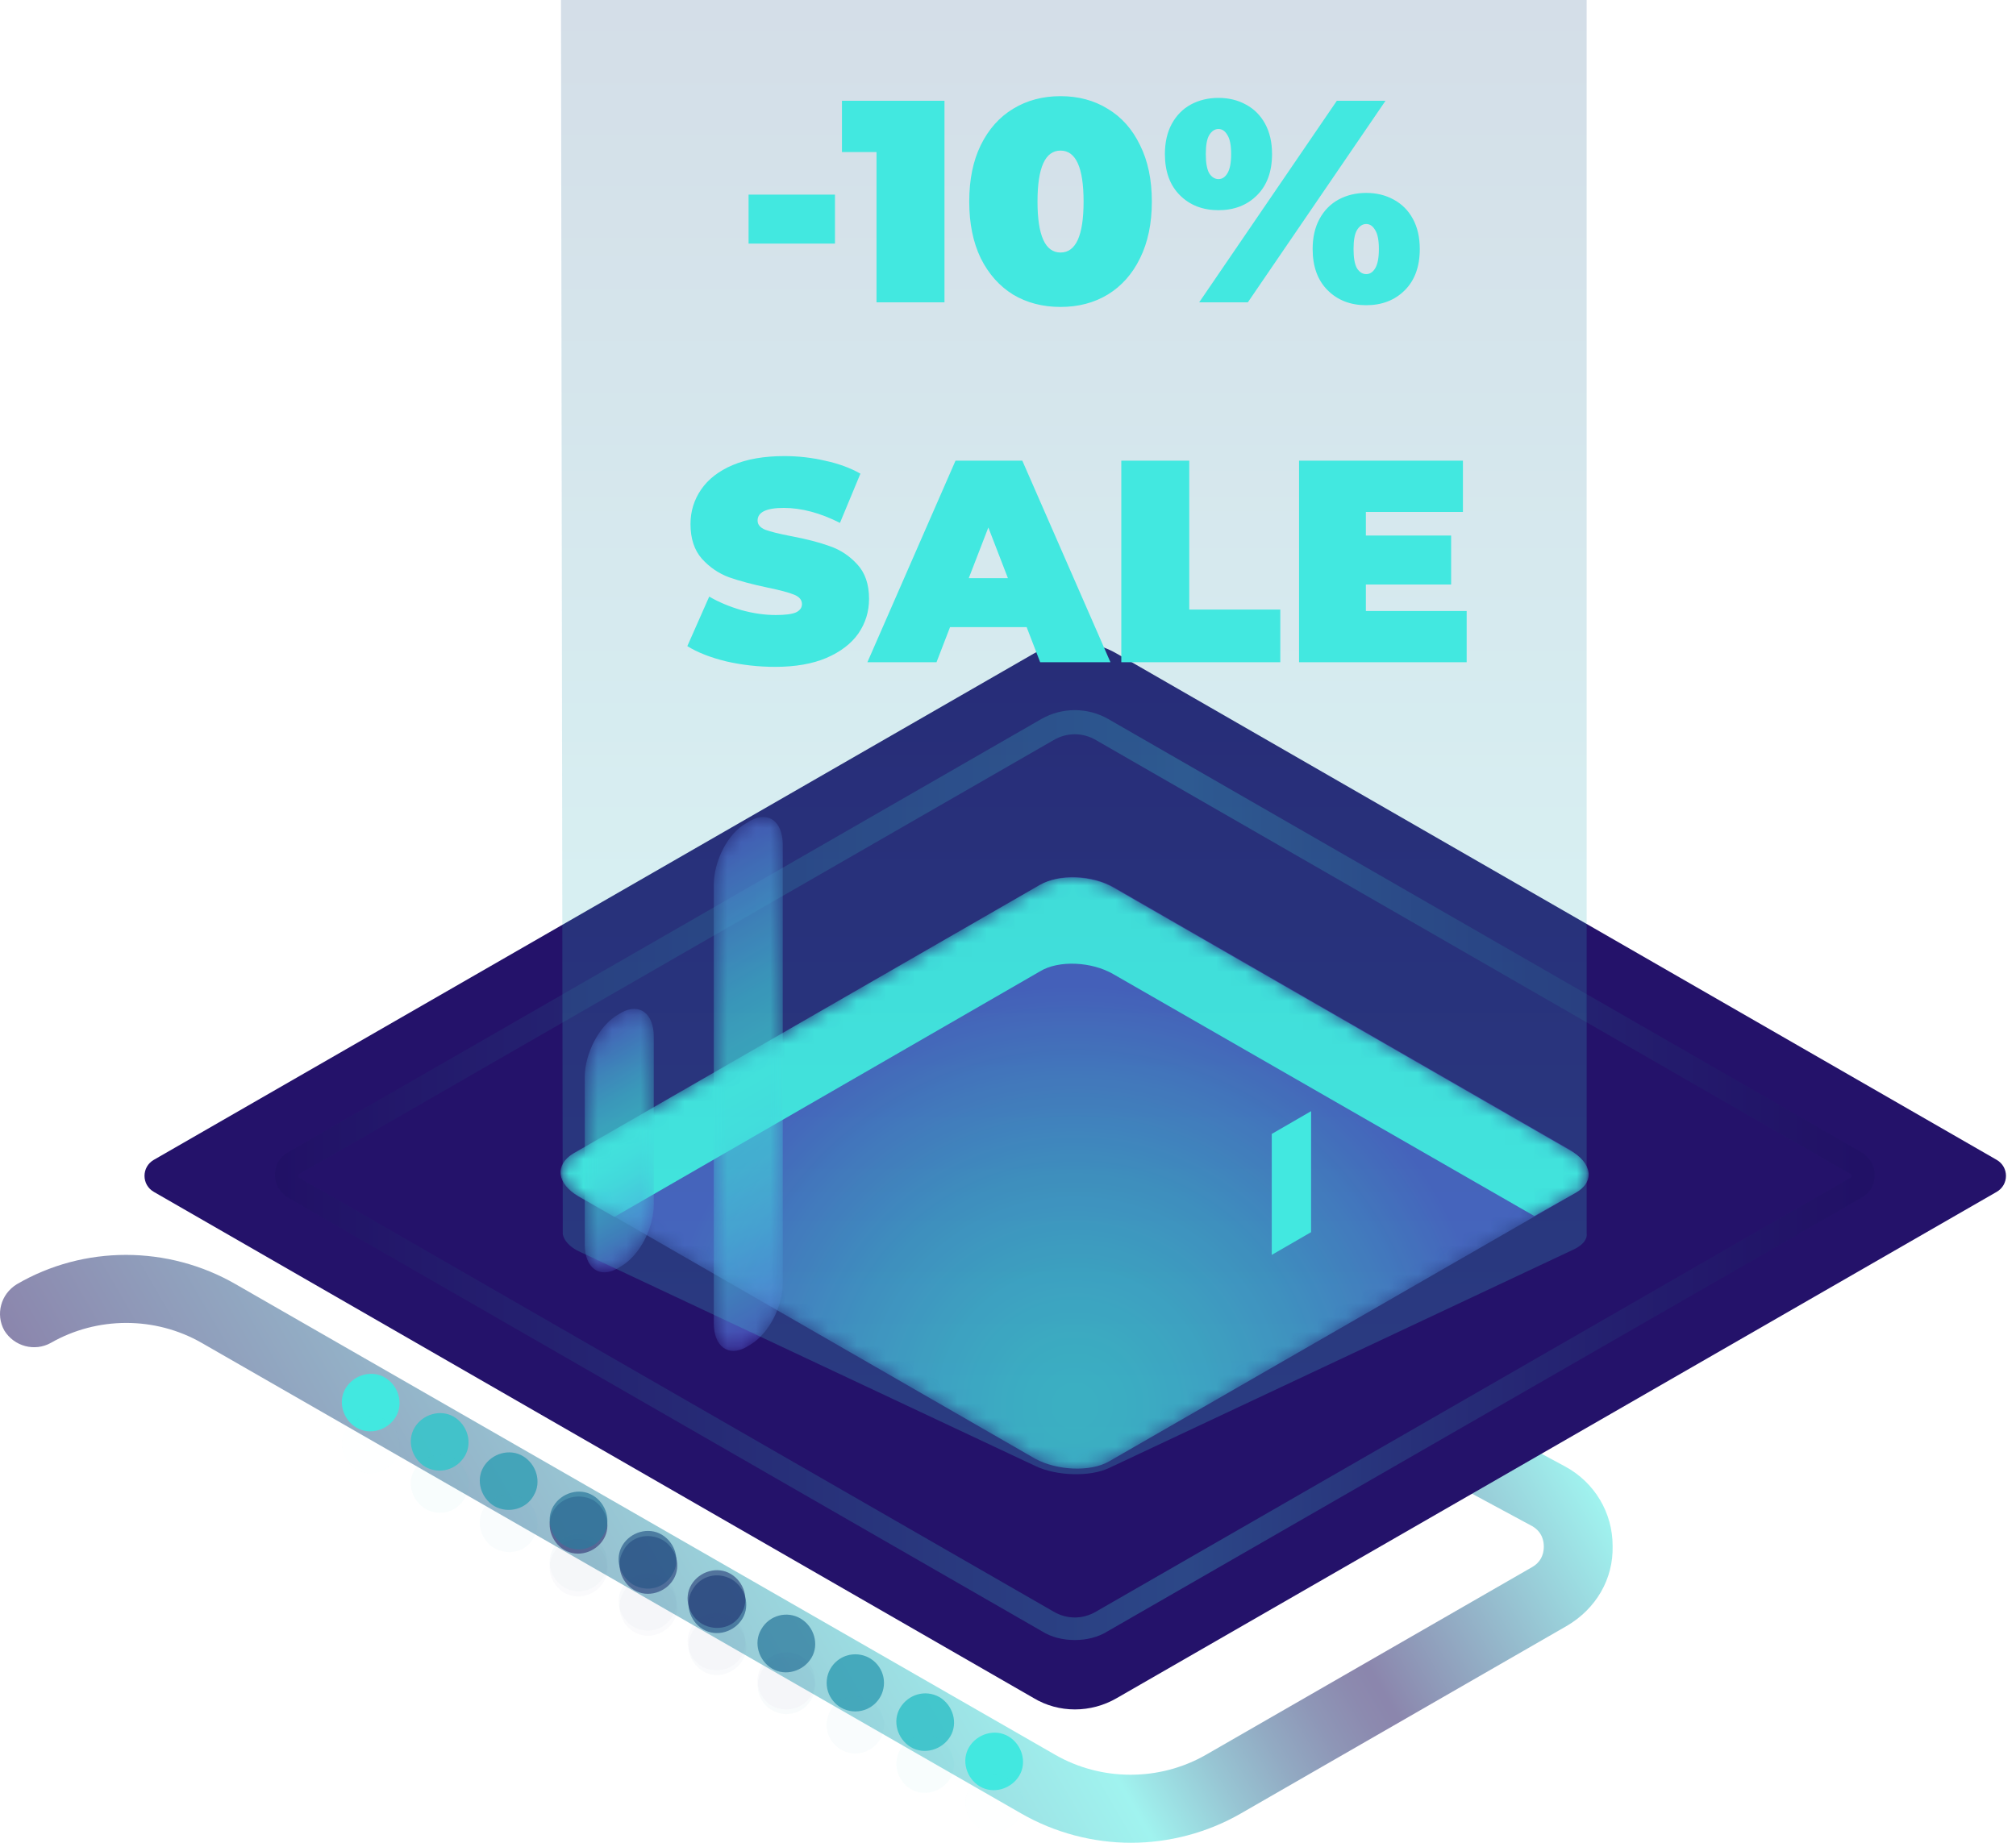 <svg width="140" height="128" viewBox="0 0 140 128" fill="none" xmlns="http://www.w3.org/2000/svg">
<path opacity="0.5" d="M78.543 128C81.149 128 83.817 127.321 86.175 125.962L108.823 112.926C110.808 111.753 112.049 109.714 111.987 107.366C111.987 105.081 110.746 102.98 108.698 101.868L87.043 90.192C85.927 89.574 84.437 90.007 83.817 91.119C83.196 92.231 83.631 93.713 84.748 94.331L106.403 106.007C107.147 106.44 107.209 107.119 107.209 107.428C107.209 107.737 107.147 108.417 106.403 108.849L83.755 121.884C80.528 123.738 76.495 123.738 73.269 121.884L16.37 89.204C11.654 86.486 5.821 86.486 1.168 89.204C0.051 89.883 -0.322 91.304 0.299 92.416C0.981 93.528 2.409 93.899 3.525 93.281C6.752 91.428 10.785 91.428 14.012 93.281L70.911 125.962C73.269 127.321 75.937 128 78.543 128Z" fill="url(#paint0_linear)"/>
<path d="M67.298 121.357C66.738 122.287 67.111 123.527 68.044 124.085C68.978 124.643 70.222 124.271 70.781 123.341C71.341 122.411 70.968 121.171 70.035 120.613C69.102 120.055 67.858 120.427 67.298 121.357Z" fill="url(#paint1_radial)"/>
<path opacity="0.917" d="M62.508 118.629C61.948 119.559 62.321 120.799 63.254 121.357C64.187 121.915 65.432 121.543 65.992 120.613C66.551 119.683 66.178 118.443 65.245 117.885C64.25 117.327 63.068 117.699 62.508 118.629Z" fill="url(#paint2_radial)"/>
<path opacity="0.833" d="M59.397 118.877C58.298 118.877 57.407 117.988 57.407 116.893C57.407 115.797 58.298 114.909 59.397 114.909C60.497 114.909 61.388 115.797 61.388 116.893C61.388 117.988 60.497 118.877 59.397 118.877Z" fill="url(#paint3_radial)"/>
<path opacity="0.75" d="M52.865 113.173C52.306 114.103 52.679 115.343 53.612 115.901C54.545 116.459 55.789 116.087 56.349 115.157C56.909 114.227 56.536 112.987 55.603 112.429C54.67 111.871 53.425 112.181 52.865 113.173Z" fill="url(#paint4_radial)"/>
<path opacity="0.667" d="M48.075 110.445C47.516 111.375 47.889 112.615 48.822 113.173C49.755 113.731 50.999 113.359 51.559 112.429C52.119 111.499 51.746 110.259 50.813 109.701C49.817 109.143 48.635 109.453 48.075 110.445Z" fill="url(#paint5_radial)"/>
<path opacity="0.583" d="M43.285 107.717C42.726 108.647 43.099 109.887 44.032 110.445C44.965 111.003 46.209 110.631 46.769 109.701C47.329 108.771 46.956 107.531 46.023 106.973C45.027 106.415 43.783 106.725 43.285 107.717Z" fill="url(#paint6_radial)"/>
<path opacity="0.5" d="M38.433 104.927C37.873 105.857 38.247 107.097 39.18 107.655C40.113 108.213 41.357 107.841 41.917 106.911C42.477 105.981 42.104 104.741 41.17 104.183C40.175 103.687 38.993 103.997 38.433 104.927Z" fill="url(#paint7_radial)"/>
<path d="M27.485 98.416C28.044 97.487 27.671 96.246 26.738 95.689C25.805 95.13 24.561 95.502 24.001 96.433C23.441 97.362 23.814 98.603 24.747 99.16C25.681 99.719 26.925 99.347 27.485 98.416Z" fill="url(#paint8_radial)"/>
<path opacity="0.917" d="M32.275 101.145C32.834 100.214 32.461 98.975 31.528 98.416C30.595 97.859 29.351 98.231 28.791 99.16C28.231 100.091 28.604 101.331 29.538 101.889C30.533 102.447 31.715 102.075 32.275 101.145Z" fill="url(#paint9_radial)"/>
<path opacity="0.833" d="M37.065 103.873C37.625 102.943 37.251 101.703 36.318 101.145C35.385 100.587 34.141 100.959 33.581 101.889C33.021 102.819 33.394 104.059 34.328 104.617C35.323 105.175 36.567 104.803 37.065 103.873Z" fill="url(#paint10_radial)"/>
<path opacity="0.75" d="M41.917 106.6C42.477 105.67 42.103 104.43 41.17 103.872C40.237 103.314 38.993 103.686 38.433 104.616C37.873 105.546 38.247 106.786 39.18 107.344C40.113 107.902 41.357 107.592 41.917 106.6Z" fill="url(#paint11_radial)"/>
<path opacity="0.667" d="M46.707 109.329C47.267 108.399 46.894 107.159 45.96 106.601C45.027 106.043 43.783 106.415 43.223 107.345C42.663 108.275 43.037 109.515 43.97 110.073C44.965 110.631 46.147 110.321 46.707 109.329Z" fill="url(#paint12_radial)"/>
<path opacity="0.583" d="M51.497 112.057C52.057 111.127 51.684 109.887 50.751 109.329C49.817 108.771 48.573 109.143 48.013 110.073C47.453 111.003 47.827 112.243 48.76 112.801C49.755 113.359 50.999 113.049 51.497 112.057Z" fill="url(#paint13_radial)"/>
<g opacity="0.2">
<g opacity="0.2">
<path opacity="0.2" d="M67.298 124.271C66.738 125.201 67.111 126.441 68.044 126.999C68.978 127.557 70.222 127.185 70.781 126.255C71.341 125.325 70.968 124.085 70.035 123.527C69.102 122.969 67.858 123.341 67.298 124.271Z" fill="url(#paint14_radial)"/>
<path opacity="0.917" d="M62.508 121.544C61.948 122.474 62.321 123.714 63.254 124.272C64.187 124.83 65.432 124.458 65.992 123.528C66.551 122.598 66.178 121.358 65.245 120.8C64.25 120.242 63.068 120.614 62.508 121.544Z" fill="url(#paint15_radial)"/>
<path opacity="0.833" d="M59.397 121.791C58.298 121.791 57.407 120.903 57.407 119.807C57.407 118.712 58.298 117.823 59.397 117.823C60.497 117.823 61.388 118.712 61.388 119.807C61.388 120.903 60.497 121.791 59.397 121.791Z" fill="url(#paint16_radial)"/>
<path opacity="0.75" d="M54.607 119.063C53.508 119.063 52.617 118.175 52.617 117.079C52.617 115.984 53.508 115.095 54.607 115.095C55.707 115.095 56.598 115.984 56.598 117.079C56.598 118.175 55.707 119.063 54.607 119.063Z" fill="url(#paint17_radial)"/>
<path opacity="0.667" d="M48.075 113.359C47.516 114.289 47.889 115.529 48.822 116.087C49.755 116.645 50.999 116.273 51.559 115.343C52.119 114.413 51.746 113.173 50.813 112.615C49.817 112.057 48.635 112.367 48.075 113.359Z" fill="url(#paint18_radial)"/>
<path opacity="0.583" d="M43.285 110.631C42.726 111.561 43.099 112.801 44.032 113.359C44.965 113.917 46.209 113.545 46.769 112.615C47.329 111.685 46.956 110.445 46.023 109.887C45.027 109.329 43.783 109.639 43.285 110.631Z" fill="url(#paint19_radial)"/>
<path opacity="0.5" d="M38.433 107.903C37.873 108.833 38.247 110.073 39.18 110.631C40.113 111.189 41.357 110.817 41.917 109.887C42.477 108.957 42.103 107.717 41.17 107.159C40.175 106.601 38.993 106.911 38.433 107.903Z" fill="url(#paint20_radial)"/>
</g>
<g opacity="0.2">
<path opacity="0.2" d="M27.485 101.332C28.045 100.402 27.671 99.162 26.738 98.603C25.805 98.046 24.561 98.418 24.001 99.347C23.441 100.278 23.814 101.518 24.747 102.076C25.681 102.634 26.925 102.262 27.485 101.332Z" fill="url(#paint21_radial)"/>
<path opacity="0.917" d="M32.275 104.06C32.834 103.13 32.461 101.89 31.528 101.332C30.595 100.774 29.351 101.146 28.791 102.076C28.231 103.006 28.604 104.246 29.538 104.804C30.533 105.362 31.715 105.052 32.275 104.06Z" fill="url(#paint22_radial)"/>
<path opacity="0.833" d="M37.065 106.788C37.625 105.858 37.251 104.618 36.318 104.06C35.385 103.502 34.141 103.874 33.581 104.804C33.021 105.734 33.394 106.974 34.328 107.532C35.323 108.09 36.567 107.78 37.065 106.788Z" fill="url(#paint23_radial)"/>
<path opacity="0.75" d="M41.917 109.515C42.477 108.585 42.104 107.345 41.17 106.787C40.237 106.229 38.993 106.601 38.433 107.531C37.873 108.461 38.247 109.701 39.18 110.259C40.113 110.817 41.357 110.507 41.917 109.515Z" fill="url(#paint24_radial)"/>
<path opacity="0.667" d="M46.707 112.244C47.267 111.314 46.894 110.074 45.961 109.516C45.027 108.958 43.783 109.33 43.223 110.26C42.663 111.19 43.037 112.43 43.97 112.988C44.965 113.546 46.147 113.236 46.707 112.244Z" fill="url(#paint25_radial)"/>
<path opacity="0.583" d="M51.497 115.034C52.057 114.104 51.684 112.864 50.751 112.306C49.817 111.748 48.573 112.12 48.013 113.05C47.453 113.98 47.827 115.22 48.76 115.778C49.755 116.274 50.999 115.964 51.497 115.034Z" fill="url(#paint26_radial)"/>
<path opacity="0.5" d="M56.349 117.762C56.909 116.832 56.536 115.592 55.603 115.034C54.67 114.476 53.425 114.848 52.866 115.778C52.306 116.708 52.679 117.948 53.612 118.506C54.607 119.002 55.789 118.692 56.349 117.762Z" fill="url(#paint27_radial)"/>
</g>
</g>
<path d="M77.562 117.947L138.651 82.792C139.521 82.296 139.521 81.056 138.651 80.56L77.562 45.406C75.758 44.352 73.581 44.352 71.777 45.406L10.688 80.56C9.818 81.056 9.818 82.296 10.688 82.792L71.777 117.947C73.519 119.001 75.758 119.001 77.562 117.947Z" fill="#24126A"/>
<g opacity="0.5">
<path opacity="0.5" d="M74.638 113.917C75.447 113.917 76.256 113.731 76.94 113.297L129.319 83.165C129.879 82.855 130.19 82.297 130.19 81.615C130.19 80.933 129.879 80.437 129.319 80.065L76.94 49.932C75.509 49.126 73.767 49.126 72.337 49.932L19.957 80.065C19.398 80.375 19.087 80.933 19.087 81.615C19.087 82.235 19.398 82.793 19.957 83.165L72.337 113.297C73.021 113.731 73.83 113.917 74.638 113.917ZM76.131 111.933C75.198 112.491 74.079 112.491 73.145 111.933L20.766 81.801C20.704 81.801 20.704 81.739 20.704 81.677C20.704 81.615 20.704 81.553 20.766 81.553L73.145 51.42C74.079 50.862 75.198 50.862 76.131 51.42L128.511 81.553C128.573 81.553 128.573 81.615 128.573 81.677C128.573 81.739 128.573 81.801 128.511 81.801L76.131 111.933Z" fill="url(#paint28_linear)"/>
</g>
<path opacity="0.66" d="M77.002 101.517L109.413 82.855C110.719 82.111 110.532 80.809 109.039 79.879L77.376 61.65C75.882 60.782 73.581 60.658 72.274 61.464L39.864 80.127C38.558 80.871 38.744 82.173 40.237 83.103L71.901 101.331C73.394 102.137 75.696 102.261 77.002 101.517Z" fill="#2B237C"/>
<mask id="mask0" mask-type="alpha" maskUnits="userSpaceOnUse" x="38" y="60" width="73" height="43">
<path d="M77.002 101.517L109.413 82.855C110.719 82.111 110.532 80.809 109.039 79.879L77.376 61.65C75.882 60.782 73.581 60.658 72.274 61.464L39.864 80.127C38.558 80.871 38.744 82.173 40.237 83.103L71.901 101.331C73.394 102.137 75.696 102.261 77.002 101.517Z" fill="url(#paint29_radial)"/>
</mask>
<g mask="url(#mask0)">
<path opacity="0.66" d="M77.002 101.517L109.413 82.855C110.719 82.111 110.532 80.809 109.039 79.879L77.376 61.65C75.882 60.782 73.581 60.658 72.274 61.464L39.864 80.127C38.558 80.871 38.744 82.173 40.237 83.103L71.901 101.331C73.394 102.137 75.696 102.261 77.002 101.517Z" fill="url(#paint30_radial)"/>
<path d="M109.412 82.854L106.55 84.466L77.312 67.664C75.819 66.796 73.518 66.672 72.211 67.478L42.662 84.528L40.174 83.102C38.681 82.234 38.494 80.932 39.801 80.126L72.211 61.464C73.518 60.72 75.819 60.782 77.312 61.65L108.976 79.878C110.594 80.746 110.78 82.11 109.412 82.854Z" fill="#42E8E0"/>
</g>
<mask id="mask1" mask-type="alpha" maskUnits="userSpaceOnUse" x="67" y="11" width="6" height="105">
<path d="M69.91 12.236L70.222 12.05C71.466 11.368 72.461 12.112 72.461 13.724V110.383C72.461 112.057 71.466 113.917 70.222 114.661L69.91 114.847C68.666 115.529 67.671 114.785 67.671 113.173V16.514C67.671 14.902 68.666 12.98 69.91 12.236Z" fill="url(#paint31_linear)"/>
</mask>
<g mask="url(#mask1)">
</g>
<mask id="mask2" mask-type="alpha" maskUnits="userSpaceOnUse" x="58" y="32" width="6" height="89">
<path d="M60.828 32.882L61.139 32.696C62.383 32.014 63.379 32.758 63.379 34.37V115.654C63.379 117.328 62.383 119.188 61.139 119.932L60.828 120.118C59.584 120.8 58.589 120.056 58.589 118.444V37.098C58.589 35.486 59.646 33.564 60.828 32.882Z" fill="url(#paint32_linear)"/>
</mask>
<g mask="url(#mask2)">
</g>
<mask id="mask3" mask-type="alpha" maskUnits="userSpaceOnUse" x="49" y="56" width="6" height="38">
<path d="M51.808 57.187L52.119 57.001C53.363 56.319 54.358 57.063 54.358 58.675V89.117C54.358 90.791 53.363 92.651 52.119 93.395L51.808 93.582C50.564 94.263 49.568 93.519 49.568 91.907V61.465C49.568 59.791 50.564 57.869 51.808 57.187Z" fill="url(#paint33_linear)"/>
</mask>
<g mask="url(#mask3)">
<path opacity="0.66" d="M51.808 57.187L52.119 57.001C53.363 56.319 54.358 57.063 54.358 58.675V89.117C54.358 90.791 53.363 92.651 52.119 93.395L51.808 93.582C50.564 94.263 49.568 93.519 49.568 91.907V61.465C49.568 59.791 50.564 57.869 51.808 57.187Z" fill="url(#paint34_linear)"/>
</g>
<mask id="mask4" mask-type="alpha" maskUnits="userSpaceOnUse" x="40" y="70" width="6" height="19">
<path d="M42.85 70.517L43.161 70.331C44.405 69.649 45.401 70.393 45.401 72.005V83.661C45.401 85.335 44.405 87.195 43.161 87.939L42.85 88.125C41.606 88.807 40.61 88.063 40.61 86.451V74.795C40.61 73.183 41.606 71.261 42.85 70.517Z" fill="url(#paint35_linear)"/>
</mask>
<g mask="url(#mask4)">
<path opacity="0.66" d="M42.85 70.517L43.161 70.331C44.405 69.649 45.401 70.393 45.401 72.005V83.661C45.401 85.335 44.405 87.195 43.161 87.939L42.85 88.125C41.606 88.807 40.61 88.063 40.61 86.451V74.795C40.61 73.183 41.606 71.261 42.85 70.517Z" fill="url(#paint36_linear)"/>
</g>
<path opacity="0.2" d="M38.957 0H110.184V85.662C110.246 86.067 109.935 86.471 109.315 86.774L76.99 101.98C75.687 102.587 73.391 102.536 71.902 101.829L40.322 86.976C39.515 86.622 39.143 86.117 39.081 85.713L38.957 0Z" fill="url(#paint37_linear)"/>
<path d="M51.984 13.52H57.984V16.92H51.984V13.52ZM65.589 7V21H60.869V10.56H58.469V7H65.589ZM73.648 21.32C72.409 21.32 71.308 21.033 70.349 20.46C69.402 19.873 68.655 19.033 68.109 17.94C67.575 16.833 67.308 15.52 67.308 14C67.308 12.48 67.575 11.173 68.109 10.08C68.655 8.973 69.402 8.133 70.349 7.56C71.308 6.973 72.409 6.68 73.648 6.68C74.888 6.68 75.982 6.973 76.928 7.56C77.888 8.133 78.635 8.973 79.168 10.08C79.715 11.173 79.989 12.48 79.989 14C79.989 15.52 79.715 16.833 79.168 17.94C78.635 19.033 77.888 19.873 76.928 20.46C75.982 21.033 74.888 21.32 73.648 21.32ZM73.648 17.54C74.715 17.54 75.249 16.36 75.249 14C75.249 11.64 74.715 10.46 73.648 10.46C72.582 10.46 72.049 11.64 72.049 14C72.049 16.36 72.582 17.54 73.648 17.54ZM84.616 14.6C83.523 14.6 82.629 14.253 81.936 13.56C81.243 12.867 80.896 11.913 80.896 10.7C80.896 9.887 81.056 9.187 81.376 8.6C81.696 8.013 82.136 7.567 82.696 7.26C83.269 6.953 83.909 6.8 84.616 6.8C85.323 6.8 85.956 6.953 86.516 7.26C87.09 7.567 87.536 8.013 87.856 8.6C88.176 9.187 88.336 9.887 88.336 10.7C88.336 11.913 87.99 12.867 87.296 13.56C86.603 14.253 85.71 14.6 84.616 14.6ZM92.836 7H96.216L86.656 21H83.276L92.836 7ZM84.616 12.44C84.87 12.44 85.076 12.307 85.236 12.04C85.409 11.76 85.496 11.313 85.496 10.7C85.496 10.087 85.409 9.647 85.236 9.38C85.076 9.1 84.87 8.96 84.616 8.96C84.363 8.96 84.15 9.1 83.976 9.38C83.816 9.647 83.736 10.087 83.736 10.7C83.736 11.313 83.816 11.76 83.976 12.04C84.15 12.307 84.363 12.44 84.616 12.44ZM94.876 21.2C93.783 21.2 92.889 20.853 92.196 20.16C91.503 19.467 91.156 18.513 91.156 17.3C91.156 16.487 91.316 15.787 91.636 15.2C91.956 14.613 92.396 14.167 92.956 13.86C93.529 13.553 94.169 13.4 94.876 13.4C95.583 13.4 96.216 13.553 96.776 13.86C97.35 14.167 97.796 14.613 98.116 15.2C98.436 15.787 98.596 16.487 98.596 17.3C98.596 18.513 98.249 19.467 97.556 20.16C96.863 20.853 95.969 21.2 94.876 21.2ZM94.876 19.04C95.129 19.04 95.336 18.907 95.496 18.64C95.669 18.36 95.756 17.913 95.756 17.3C95.756 16.687 95.669 16.247 95.496 15.98C95.336 15.7 95.129 15.56 94.876 15.56C94.623 15.56 94.409 15.7 94.236 15.98C94.076 16.247 93.996 16.687 93.996 17.3C93.996 17.913 94.076 18.36 94.236 18.64C94.409 18.907 94.623 19.04 94.876 19.04ZM53.831 46.32C52.671 46.32 51.537 46.193 50.431 45.94C49.337 45.673 48.437 45.32 47.731 44.88L49.251 41.44C49.917 41.827 50.664 42.14 51.491 42.38C52.317 42.607 53.111 42.72 53.871 42.72C54.524 42.72 54.991 42.66 55.271 42.54C55.551 42.407 55.691 42.213 55.691 41.96C55.691 41.667 55.504 41.447 55.131 41.3C54.771 41.153 54.171 40.993 53.331 40.82C52.251 40.593 51.351 40.353 50.631 40.1C49.911 39.833 49.284 39.407 48.751 38.82C48.217 38.22 47.951 37.413 47.951 36.4C47.951 35.52 48.197 34.72 48.691 34C49.184 33.28 49.917 32.713 50.891 32.3C51.877 31.887 53.071 31.68 54.471 31.68C55.431 31.68 56.371 31.787 57.291 32C58.224 32.2 59.044 32.5 59.751 32.9L58.331 36.32C56.957 35.627 55.657 35.28 54.431 35.28C53.217 35.28 52.611 35.573 52.611 36.16C52.611 36.44 52.791 36.653 53.151 36.8C53.511 36.933 54.104 37.08 54.931 37.24C55.997 37.44 56.897 37.673 57.631 37.94C58.364 38.193 58.997 38.613 59.531 39.2C60.077 39.787 60.351 40.587 60.351 41.6C60.351 42.48 60.104 43.28 59.611 44C59.117 44.707 58.377 45.273 57.391 45.7C56.417 46.113 55.231 46.32 53.831 46.32ZM71.295 43.56H65.975L65.035 46H60.235L66.355 32H70.995L77.115 46H72.235L71.295 43.56ZM69.995 40.16L68.635 36.64L67.275 40.16H69.995ZM77.868 32H82.588V42.34H88.909V46H77.868V32ZM101.852 42.44V46H90.212V32H101.592V35.56H94.852V37.2H100.772V40.6H94.852V42.44H101.852Z" fill="#42E8E0"/>
<path d="M91.048 77.183L88.317 78.763V87.165L91.048 85.586V77.183Z" fill="#42E8E0"/>
<defs>
<linearGradient id="paint0_linear" x1="95.718" y1="77.681" x2="17.928" y2="122.79" gradientUnits="userSpaceOnUse">
<stop stop-color="#42E8E0"/>
<stop offset="0.175" stop-color="#213B77"/>
<stop offset="0.22" stop-color="#180D5B"/>
<stop offset="0.24" stop-color="#1A1660"/>
<stop offset="0.273" stop-color="#1E2E6F"/>
<stop offset="0.314" stop-color="#265687"/>
<stop offset="0.362" stop-color="#318DA9"/>
<stop offset="0.415" stop-color="#3ED3D3"/>
<stop offset="0.43" stop-color="#42E8E0"/>
<stop offset="0.883" stop-color="#213B77"/>
<stop offset="1" stop-color="#180D5B"/>
</linearGradient>
<radialGradient id="paint1_radial" cx="0" cy="0" r="1" gradientUnits="userSpaceOnUse" gradientTransform="translate(69.056 122.339) rotate(-150.413) scale(1.988 1.985)">
<stop stop-color="#42E8E0"/>
<stop offset="1" stop-color="#42E8E0"/>
</radialGradient>
<radialGradient id="paint2_radial" cx="0" cy="0" r="1" gradientUnits="userSpaceOnUse" gradientTransform="translate(64.242 119.605) rotate(-150.413) scale(1.988 1.985)">
<stop stop-color="#3BC3CA"/>
<stop offset="1" stop-color="#3BC3CA"/>
</radialGradient>
<radialGradient id="paint3_radial" cx="0" cy="0" r="1" gradientUnits="userSpaceOnUse" gradientTransform="translate(59.427 116.872) rotate(-150.413) scale(1.988 1.985)">
<stop stop-color="#349FB4"/>
<stop offset="1" stop-color="#349FB4"/>
</radialGradient>
<radialGradient id="paint4_radial" cx="0" cy="0" r="1" gradientUnits="userSpaceOnUse" gradientTransform="translate(54.613 114.139) rotate(-150.413) scale(1.988 1.985)">
<stop stop-color="#2D7B9E"/>
<stop offset="1" stop-color="#2D7B9E"/>
</radialGradient>
<radialGradient id="paint5_radial" cx="0" cy="0" r="1" gradientUnits="userSpaceOnUse" gradientTransform="translate(49.799 111.405) rotate(-150.413) scale(1.988 1.985)">
<stop stop-color="#265687"/>
<stop offset="1" stop-color="#265687"/>
</radialGradient>
<radialGradient id="paint6_radial" cx="0" cy="0" r="1" gradientUnits="userSpaceOnUse" gradientTransform="translate(44.984 108.672) rotate(-150.413) scale(1.988 1.985)">
<stop stop-color="#1F3271"/>
<stop offset="1" stop-color="#1F3271"/>
</radialGradient>
<radialGradient id="paint7_radial" cx="0" cy="0" r="1" gradientUnits="userSpaceOnUse" gradientTransform="translate(40.17 105.939) rotate(-150.413) scale(1.988 1.985)">
<stop stop-color="#180D5B"/>
<stop offset="1" stop-color="#180D5B"/>
</radialGradient>
<radialGradient id="paint8_radial" cx="0" cy="0" r="1" gradientUnits="userSpaceOnUse" gradientTransform="translate(25.727 97.433) rotate(29.587) scale(1.988 1.985)">
<stop stop-color="#42E8E0"/>
<stop offset="1" stop-color="#42E8E0"/>
</radialGradient>
<radialGradient id="paint9_radial" cx="0" cy="0" r="1" gradientUnits="userSpaceOnUse" gradientTransform="translate(30.542 100.166) rotate(29.587) scale(1.988 1.985)">
<stop stop-color="#3BC3CA"/>
<stop offset="1" stop-color="#3BC3CA"/>
</radialGradient>
<radialGradient id="paint10_radial" cx="0" cy="0" r="1" gradientUnits="userSpaceOnUse" gradientTransform="translate(35.356 102.9) rotate(29.587) scale(1.988 1.985)">
<stop stop-color="#349FB4"/>
<stop offset="1" stop-color="#349FB4"/>
</radialGradient>
<radialGradient id="paint11_radial" cx="0" cy="0" r="1" gradientUnits="userSpaceOnUse" gradientTransform="translate(40.17 105.632) rotate(29.587) scale(1.988 1.985)">
<stop stop-color="#2D7B9E"/>
<stop offset="1" stop-color="#2D7B9E"/>
</radialGradient>
<radialGradient id="paint12_radial" cx="0" cy="0" r="1" gradientUnits="userSpaceOnUse" gradientTransform="translate(44.984 108.366) rotate(29.587) scale(1.988 1.985)">
<stop stop-color="#265687"/>
<stop offset="1" stop-color="#265687"/>
</radialGradient>
<radialGradient id="paint13_radial" cx="0" cy="0" r="1" gradientUnits="userSpaceOnUse" gradientTransform="translate(49.799 111.1) rotate(29.587) scale(1.988 1.985)">
<stop stop-color="#1F3271"/>
<stop offset="1" stop-color="#1F3271"/>
</radialGradient>
<radialGradient id="paint14_radial" cx="0" cy="0" r="1" gradientUnits="userSpaceOnUse" gradientTransform="translate(69.056 125.261) rotate(-150.413) scale(1.988 1.985)">
<stop stop-color="#42E8E0"/>
<stop offset="1" stop-color="#42E8E0"/>
</radialGradient>
<radialGradient id="paint15_radial" cx="0" cy="0" r="1" gradientUnits="userSpaceOnUse" gradientTransform="translate(64.242 122.528) rotate(-150.413) scale(1.988 1.985)">
<stop stop-color="#3BC3CA"/>
<stop offset="1" stop-color="#3BC3CA"/>
</radialGradient>
<radialGradient id="paint16_radial" cx="0" cy="0" r="1" gradientUnits="userSpaceOnUse" gradientTransform="translate(59.427 119.794) rotate(-150.412) scale(1.988 1.985)">
<stop stop-color="#349FB4"/>
<stop offset="1" stop-color="#349FB4"/>
</radialGradient>
<radialGradient id="paint17_radial" cx="0" cy="0" r="1" gradientUnits="userSpaceOnUse" gradientTransform="translate(54.613 117.061) rotate(-150.413) scale(1.988 1.985)">
<stop stop-color="#2D7B9E"/>
<stop offset="1" stop-color="#2D7B9E"/>
</radialGradient>
<radialGradient id="paint18_radial" cx="0" cy="0" r="1" gradientUnits="userSpaceOnUse" gradientTransform="translate(49.799 114.328) rotate(-150.413) scale(1.988 1.985)">
<stop stop-color="#265687"/>
<stop offset="1" stop-color="#265687"/>
</radialGradient>
<radialGradient id="paint19_radial" cx="0" cy="0" r="1" gradientUnits="userSpaceOnUse" gradientTransform="translate(44.984 111.594) rotate(-150.413) scale(1.988 1.985)">
<stop stop-color="#1F3271"/>
<stop offset="1" stop-color="#1F3271"/>
</radialGradient>
<radialGradient id="paint20_radial" cx="0" cy="0" r="1" gradientUnits="userSpaceOnUse" gradientTransform="translate(40.17 108.861) rotate(-150.413) scale(1.988 1.985)">
<stop stop-color="#180D5B"/>
<stop offset="1" stop-color="#180D5B"/>
</radialGradient>
<radialGradient id="paint21_radial" cx="0" cy="0" r="1" gradientUnits="userSpaceOnUse" gradientTransform="translate(25.727 100.356) rotate(29.587) scale(1.988 1.985)">
<stop stop-color="#42E8E0"/>
<stop offset="1" stop-color="#42E8E0"/>
</radialGradient>
<radialGradient id="paint22_radial" cx="0" cy="0" r="1" gradientUnits="userSpaceOnUse" gradientTransform="translate(30.542 103.089) rotate(29.587) scale(1.988 1.985)">
<stop stop-color="#3BC3CA"/>
<stop offset="1" stop-color="#3BC3CA"/>
</radialGradient>
<radialGradient id="paint23_radial" cx="0" cy="0" r="1" gradientUnits="userSpaceOnUse" gradientTransform="translate(35.356 105.822) rotate(29.587) scale(1.988 1.985)">
<stop stop-color="#349FB4"/>
<stop offset="1" stop-color="#349FB4"/>
</radialGradient>
<radialGradient id="paint24_radial" cx="0" cy="0" r="1" gradientUnits="userSpaceOnUse" gradientTransform="translate(40.17 108.555) rotate(29.587) scale(1.988 1.985)">
<stop stop-color="#2D7B9E"/>
<stop offset="1" stop-color="#2D7B9E"/>
</radialGradient>
<radialGradient id="paint25_radial" cx="0" cy="0" r="1" gradientUnits="userSpaceOnUse" gradientTransform="translate(44.984 111.289) rotate(29.587) scale(1.988 1.985)">
<stop stop-color="#265687"/>
<stop offset="1" stop-color="#265687"/>
</radialGradient>
<radialGradient id="paint26_radial" cx="0" cy="0" r="1" gradientUnits="userSpaceOnUse" gradientTransform="translate(49.799 114.023) rotate(29.587) scale(1.988 1.985)">
<stop stop-color="#1F3271"/>
<stop offset="1" stop-color="#1F3271"/>
</radialGradient>
<radialGradient id="paint27_radial" cx="0" cy="0" r="1" gradientUnits="userSpaceOnUse" gradientTransform="translate(54.613 116.756) rotate(29.587) scale(1.988 1.985)">
<stop stop-color="#180D5B"/>
<stop offset="1" stop-color="#180D5B"/>
</radialGradient>
<linearGradient id="paint28_linear" x1="130.22" y1="81.66" x2="19.066" y2="81.66" gradientUnits="userSpaceOnUse">
<stop stop-color="#180D5B"/>
<stop offset="0.041" stop-color="#1A1660"/>
<stop offset="0.107" stop-color="#1E2E6F"/>
<stop offset="0.192" stop-color="#265687"/>
<stop offset="0.29" stop-color="#318DA9"/>
<stop offset="0.399" stop-color="#3ED3D3"/>
<stop offset="0.43" stop-color="#42E8E0"/>
<stop offset="0.883" stop-color="#213B77"/>
<stop offset="1" stop-color="#180D5B"/>
</linearGradient>
<radialGradient id="paint29_radial" cx="0" cy="0" r="1" gradientUnits="userSpaceOnUse" gradientTransform="translate(74.641 97.615) rotate(180) scale(29.139 29.042)">
<stop stop-color="#E6E6E6"/>
<stop offset="0.097" stop-color="#DFDFDF"/>
<stop offset="0.232" stop-color="#CDCDCD"/>
<stop offset="0.391" stop-color="#AFAFAF"/>
<stop offset="0.566" stop-color="#858585"/>
<stop offset="0.756" stop-color="#505050"/>
<stop offset="0.955" stop-color="#101010"/>
<stop offset="1"/>
</radialGradient>
<radialGradient id="paint30_radial" cx="0" cy="0" r="1" gradientUnits="userSpaceOnUse" gradientTransform="translate(74.641 97.615) rotate(180) scale(29.139 29.042)">
<stop stop-color="#42E8E0"/>
<stop offset="0.137" stop-color="#43E2E0"/>
<stop offset="0.328" stop-color="#46CFDE"/>
<stop offset="0.552" stop-color="#4AB1DC"/>
<stop offset="0.798" stop-color="#5188DA"/>
<stop offset="1" stop-color="#5761D7"/>
</radialGradient>
<linearGradient id="paint31_linear" x1="70.058" y1="114.779" x2="25.693" y2="37.683" gradientUnits="userSpaceOnUse">
<stop/>
<stop offset="0.058" stop-color="#292929"/>
<stop offset="0.145" stop-color="#626262"/>
<stop offset="0.231" stop-color="#919191"/>
<stop offset="0.311" stop-color="#B6B6B6"/>
<stop offset="0.386" stop-color="#D0D0D0"/>
<stop offset="0.453" stop-color="#E0E0E0"/>
<stop offset="0.505" stop-color="#E6E6E6"/>
<stop offset="0.551" stop-color="#DEDEDE"/>
<stop offset="0.621" stop-color="#C9C9C9"/>
<stop offset="0.706" stop-color="#A7A7A7"/>
<stop offset="0.802" stop-color="#777777"/>
<stop offset="0.908" stop-color="#3B3B3B"/>
<stop offset="1"/>
</linearGradient>
<linearGradient id="paint32_linear" x1="61.023" y1="119.978" x2="23.317" y2="54.453" gradientUnits="userSpaceOnUse">
<stop/>
<stop offset="0.058" stop-color="#292929"/>
<stop offset="0.145" stop-color="#626262"/>
<stop offset="0.231" stop-color="#919191"/>
<stop offset="0.311" stop-color="#B6B6B6"/>
<stop offset="0.386" stop-color="#D0D0D0"/>
<stop offset="0.453" stop-color="#E0E0E0"/>
<stop offset="0.505" stop-color="#E6E6E6"/>
<stop offset="0.551" stop-color="#DEDEDE"/>
<stop offset="0.621" stop-color="#C9C9C9"/>
<stop offset="0.706" stop-color="#A7A7A7"/>
<stop offset="0.802" stop-color="#777777"/>
<stop offset="0.908" stop-color="#3B3B3B"/>
<stop offset="1"/>
</linearGradient>
<linearGradient id="paint33_linear" x1="51.989" y1="93.5" x2="36.248" y2="66.146" gradientUnits="userSpaceOnUse">
<stop/>
<stop offset="0.058" stop-color="#292929"/>
<stop offset="0.145" stop-color="#626262"/>
<stop offset="0.231" stop-color="#919191"/>
<stop offset="0.311" stop-color="#B6B6B6"/>
<stop offset="0.386" stop-color="#D0D0D0"/>
<stop offset="0.453" stop-color="#E0E0E0"/>
<stop offset="0.505" stop-color="#E6E6E6"/>
<stop offset="0.551" stop-color="#DEDEDE"/>
<stop offset="0.621" stop-color="#C9C9C9"/>
<stop offset="0.706" stop-color="#A7A7A7"/>
<stop offset="0.802" stop-color="#777777"/>
<stop offset="0.908" stop-color="#3B3B3B"/>
<stop offset="1"/>
</linearGradient>
<linearGradient id="paint34_linear" x1="51.989" y1="93.5" x2="36.248" y2="66.146" gradientUnits="userSpaceOnUse">
<stop stop-color="#5761D7"/>
<stop offset="0.01" stop-color="#5665D7"/>
<stop offset="0.126" stop-color="#4F94DA"/>
<stop offset="0.237" stop-color="#49B8DD"/>
<stop offset="0.341" stop-color="#45D3DF"/>
<stop offset="0.433" stop-color="#43E2E0"/>
<stop offset="0.505" stop-color="#42E8E0"/>
<stop offset="0.572" stop-color="#43E0DF"/>
<stop offset="0.673" stop-color="#46CCDE"/>
<stop offset="0.795" stop-color="#4CA9DC"/>
<stop offset="0.933" stop-color="#537AD9"/>
<stop offset="1" stop-color="#5761D7"/>
</linearGradient>
<linearGradient id="paint35_linear" x1="43.034" y1="88.083" x2="35.408" y2="74.831" gradientUnits="userSpaceOnUse">
<stop/>
<stop offset="0.058" stop-color="#292929"/>
<stop offset="0.145" stop-color="#626262"/>
<stop offset="0.231" stop-color="#919191"/>
<stop offset="0.311" stop-color="#B6B6B6"/>
<stop offset="0.386" stop-color="#D0D0D0"/>
<stop offset="0.453" stop-color="#E0E0E0"/>
<stop offset="0.505" stop-color="#E6E6E6"/>
<stop offset="0.551" stop-color="#DEDEDE"/>
<stop offset="0.621" stop-color="#C9C9C9"/>
<stop offset="0.706" stop-color="#A7A7A7"/>
<stop offset="0.802" stop-color="#777777"/>
<stop offset="0.908" stop-color="#3B3B3B"/>
<stop offset="1"/>
</linearGradient>
<linearGradient id="paint36_linear" x1="43.034" y1="88.083" x2="35.408" y2="74.831" gradientUnits="userSpaceOnUse">
<stop stop-color="#5761D7"/>
<stop offset="0.01" stop-color="#5665D7"/>
<stop offset="0.126" stop-color="#4F94DA"/>
<stop offset="0.237" stop-color="#49B8DD"/>
<stop offset="0.341" stop-color="#45D3DF"/>
<stop offset="0.433" stop-color="#43E2E0"/>
<stop offset="0.505" stop-color="#42E8E0"/>
<stop offset="0.572" stop-color="#43E0DF"/>
<stop offset="0.673" stop-color="#46CCDE"/>
<stop offset="0.795" stop-color="#4CA9DC"/>
<stop offset="0.933" stop-color="#537AD9"/>
<stop offset="1" stop-color="#5761D7"/>
</linearGradient>
<linearGradient id="paint37_linear" x1="74.576" y1="102.38" x2="74.576" y2="-53.95" gradientUnits="userSpaceOnUse">
<stop stop-color="#42E8E0"/>
<stop offset="0.795" stop-color="#213B77"/>
<stop offset="1" stop-color="#180D5B"/>
</linearGradient>
</defs>
</svg>
